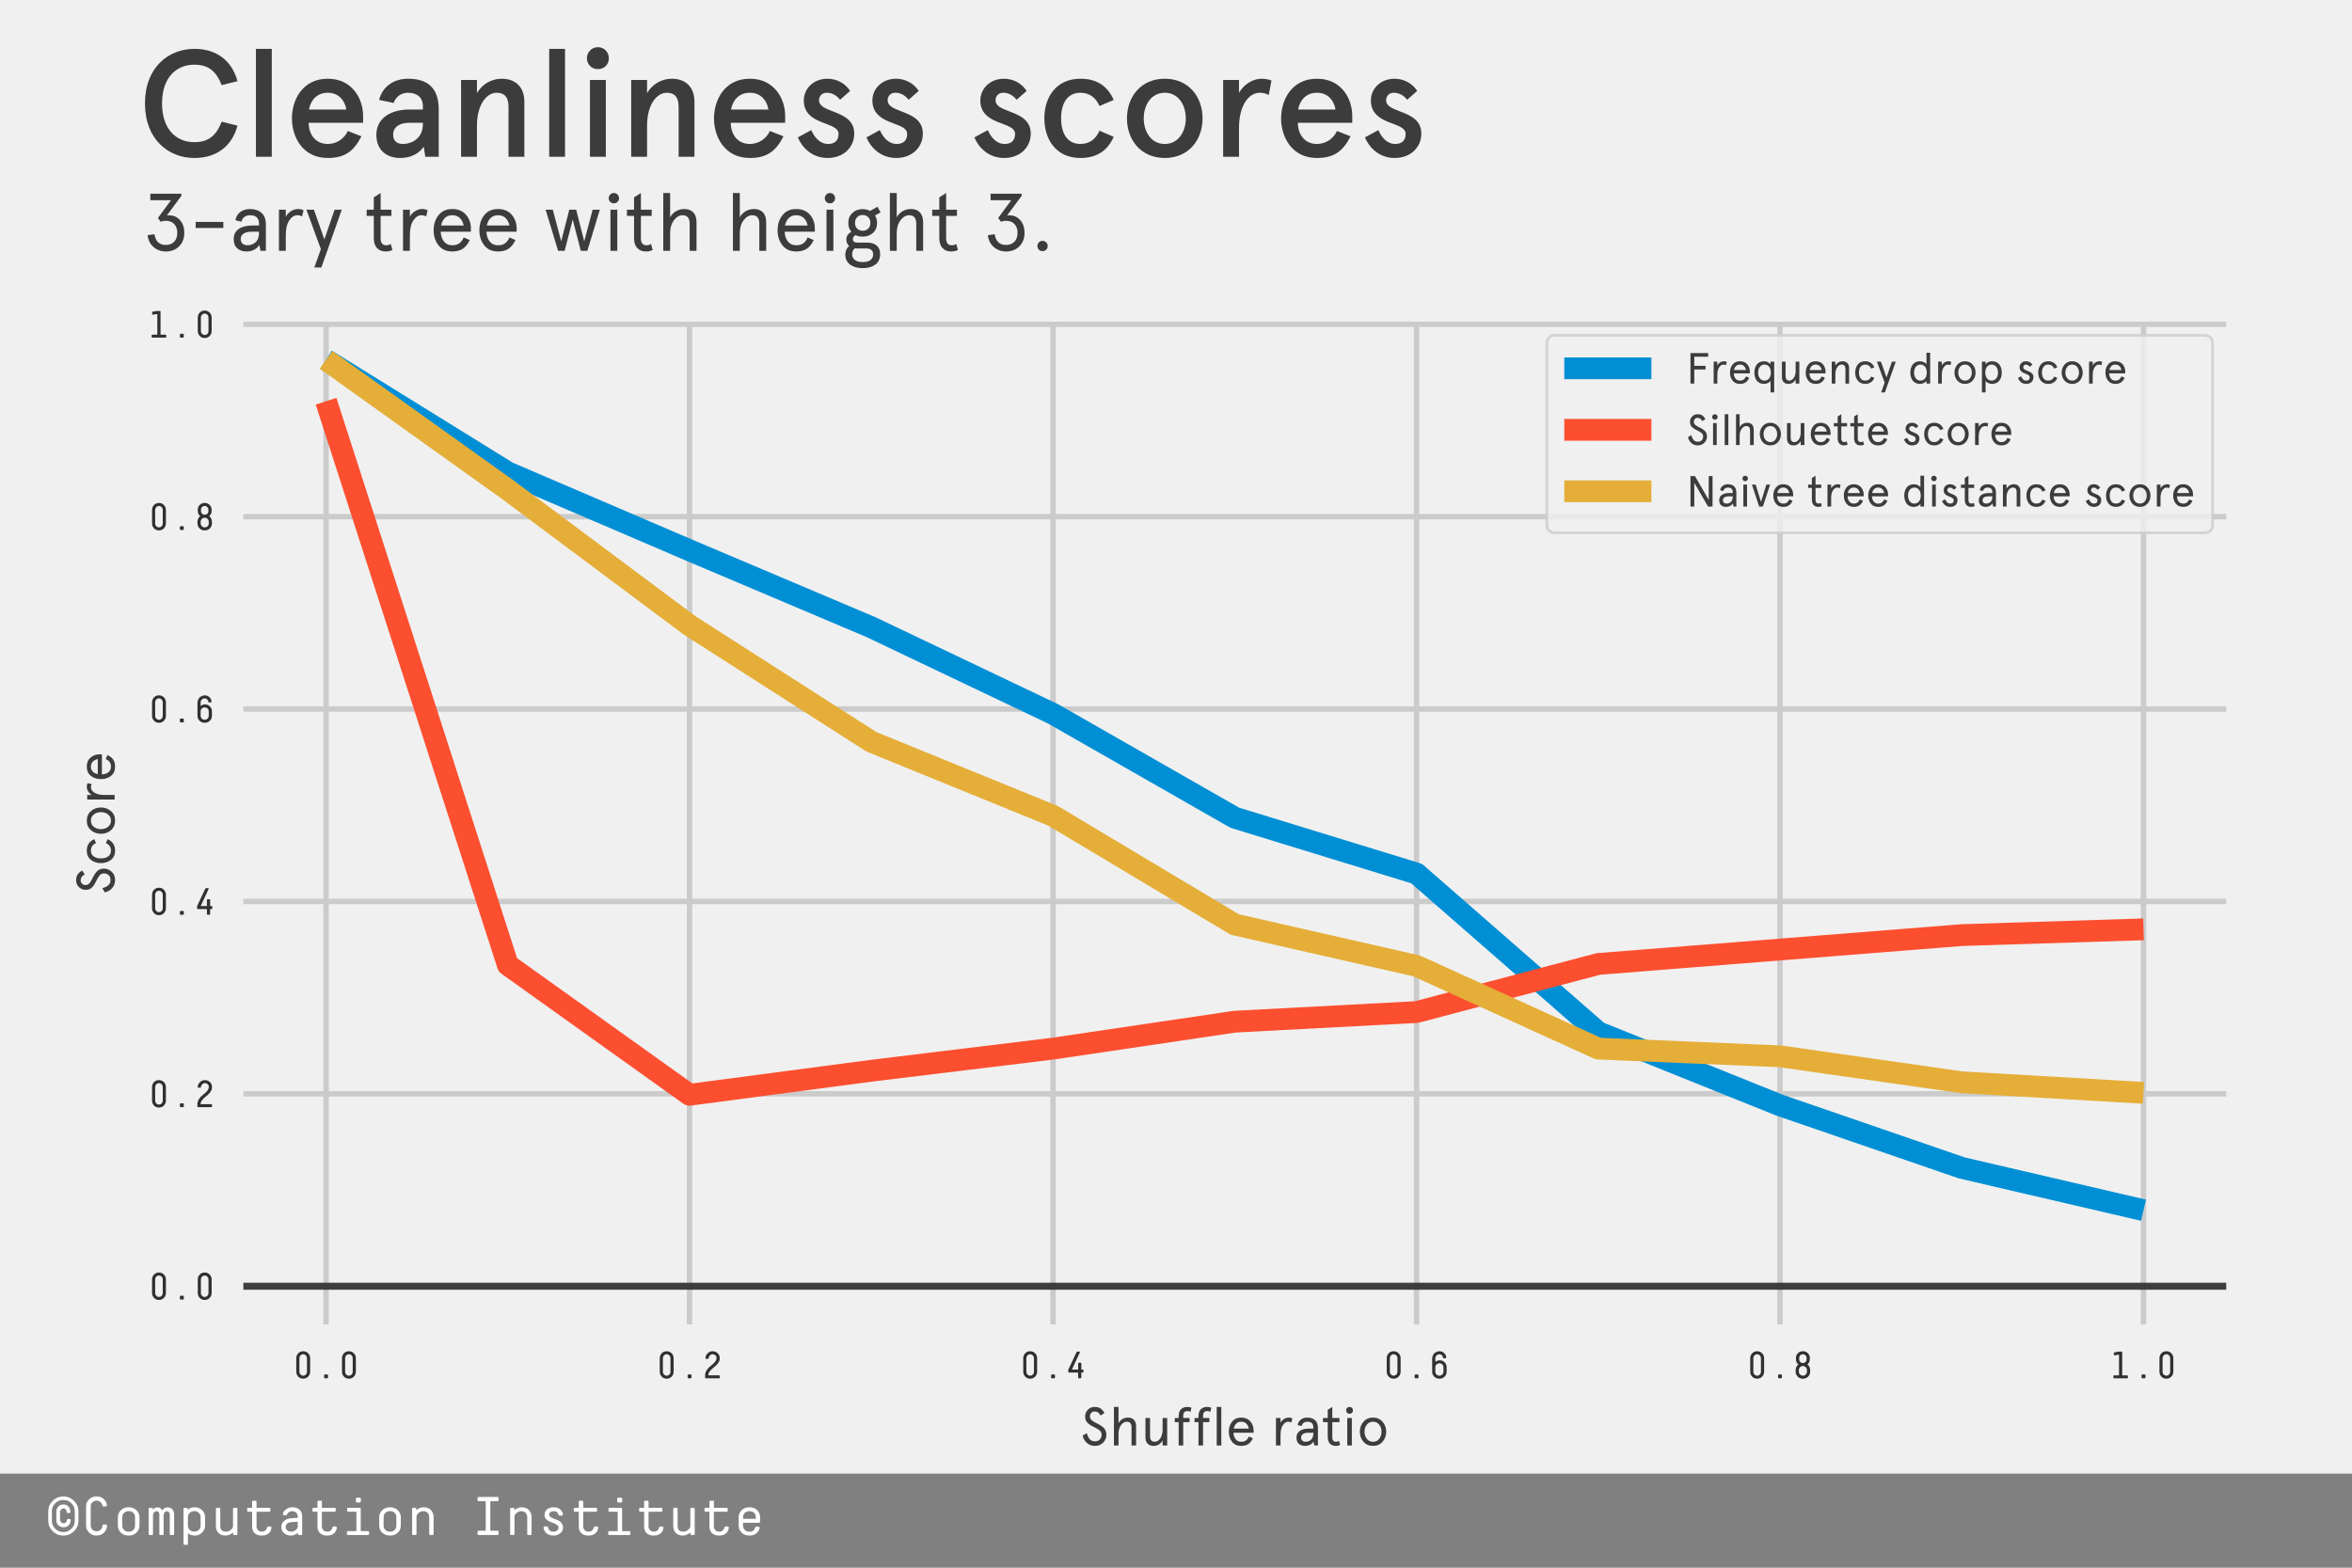 <?xml version="1.0" encoding="utf-8" standalone="no"?>
<!DOCTYPE svg PUBLIC "-//W3C//DTD SVG 1.1//EN"
  "http://www.w3.org/Graphics/SVG/1.1/DTD/svg11.dtd">
<!-- Created with matplotlib (http://matplotlib.org/) -->
<svg height="288pt" version="1.1" viewBox="0 0 432 288" width="432pt" xmlns="http://www.w3.org/2000/svg" xmlns:xlink="http://www.w3.org/1999/xlink">
 <defs>
  <style type="text/css">
*{stroke-linecap:butt;stroke-linejoin:round;}
  </style>
 </defs>
 <g id="figure_1">
  <g id="patch_1">
   <path d="M 0 288 
L 432 288 
L 432 0 
L 0 0 
z
" style="fill:#f0f0f0;"/>
  </g>
  <g id="axes_1">
   <g id="patch_2">
    <path d="M 43.2 244.8 
L 410.4 244.8 
L 410.4 57.6 
L 43.2 57.6 
z
" style="fill:#f0f0f0;"/>
   </g>
   <g id="matplotlib.axis_1">
    <g id="xtick_1">
     <g id="line2d_1">
      <path clip-path="url(#pd6b034e1df)" d="M 59.891 244.8 
L 59.891 57.6 
" style="fill:none;stroke:#cbcbcb;"/>
     </g>
     <g id="line2d_2"/>
     <g id="text_1">
      <!-- 0.0 -->
      <defs>
       <path d="M 48.203 52.594 
L 48.203 17.406 
Q 48.203 9.703 42.953 4.344 
Q 37.703 -1 29.891 -1 
Q 22.094 -1 16.938 4.391 
Q 11.797 9.797 11.797 17.5 
L 11.797 52.594 
Q 11.797 60.297 16.938 65.641 
Q 22.094 71 29.891 71 
Q 37.703 71 42.953 65.641 
Q 48.203 60.297 48.203 52.594 
z
M 39.906 17.297 
L 39.906 52.5 
Q 39.906 56.906 37 60 
Q 34.094 63.094 29.906 63.094 
Q 25.797 63.094 22.891 60 
Q 20 56.906 20 52.5 
L 20 17.406 
Q 20 13 22.891 9.953 
Q 25.797 6.906 30 6.906 
Q 34.094 6.906 37 9.906 
Q 39.906 12.906 39.906 17.297 
z
" id="DecimaMonoPro-30"/>
       <path d="M 35.094 7.5 
L 35.094 2.594 
Q 35.094 0 32.5 0 
L 27.5 0 
Q 24.906 0 24.906 2.594 
L 24.906 7.5 
Q 24.906 10.094 27.5 10.094 
L 32.5 10.094 
Q 35.094 10.094 35.094 7.5 
z
" id="DecimaMonoPro-2e"/>
      </defs>
      <g style="fill:#303030;" transform="translate(53.591 253.207)scale(0.07 -0.07)">
       <use xlink:href="#DecimaMonoPro-30"/>
       <use x="60" xlink:href="#DecimaMonoPro-2e"/>
       <use x="120" xlink:href="#DecimaMonoPro-30"/>
      </g>
     </g>
    </g>
    <g id="xtick_2">
     <g id="line2d_3">
      <path clip-path="url(#pd6b034e1df)" d="M 126.655 244.8 
L 126.655 57.6 
" style="fill:none;stroke:#cbcbcb;"/>
     </g>
     <g id="line2d_4"/>
     <g id="text_2">
      <!-- 0.2 -->
      <defs>
       <path d="M 11.703 53 
Q 11.703 59.703 17.203 65.344 
Q 22.703 71 30.594 71 
Q 38.406 71 43.797 65.75 
Q 49.203 60.5 49.203 52.703 
Q 49.203 46.906 46.094 41.75 
Q 43 36.594 38.594 32.844 
Q 34.203 29.094 29.797 25.438 
Q 25.406 21.797 22.297 17.297 
Q 19.203 12.797 19.203 7.797 
L 47.406 7.797 
Q 48.203 7.797 48.703 7.297 
Q 49.203 6.797 49.203 6 
L 49.203 1.797 
Q 49.203 1 48.703 0.5 
Q 48.203 0 47.406 0 
L 12.594 0 
Q 11.797 0 11.297 0.5 
Q 10.797 1 10.797 1.797 
L 10.797 7.297 
Q 10.797 13.906 13.891 19.453 
Q 17 25 21.391 28.891 
Q 25.797 32.797 30.188 36.391 
Q 34.594 40 37.688 44.297 
Q 40.797 48.594 40.797 53.297 
Q 40.797 57.406 37.75 60.25 
Q 34.703 63.094 30.5 63.094 
Q 26.094 63.094 23.188 59.688 
Q 20.297 56.297 20.094 53 
Q 19.906 51 17.797 51 
L 14 51 
Q 12.906 51 12.297 51.594 
Q 11.703 52.203 11.703 53 
z
" id="DecimaMonoPro-32"/>
      </defs>
      <g style="fill:#303030;" transform="translate(120.355 253.207)scale(0.07 -0.07)">
       <use xlink:href="#DecimaMonoPro-30"/>
       <use x="60" xlink:href="#DecimaMonoPro-2e"/>
       <use x="120" xlink:href="#DecimaMonoPro-32"/>
      </g>
     </g>
    </g>
    <g id="xtick_3">
     <g id="line2d_5">
      <path clip-path="url(#pd6b034e1df)" d="M 193.418 244.8 
L 193.418 57.6 
" style="fill:none;stroke:#cbcbcb;"/>
     </g>
     <g id="line2d_6"/>
     <g id="text_3">
      <!-- 0.4 -->
      <defs>
       <path d="M 40.094 67.5 
L 19.5 22.906 
L 35.797 22.906 
L 35.797 38.906 
Q 35.797 39.703 36.391 40.297 
Q 37 40.906 38.094 40.906 
L 42.203 40.906 
Q 43 40.906 43.594 40.25 
Q 44.203 39.594 44.203 38.906 
L 44.203 22.906 
L 48 22.906 
Q 48.797 22.906 49.391 22.297 
Q 50 21.703 50 20.594 
L 50 17.406 
Q 50 16.297 49.391 15.688 
Q 48.797 15.094 48 15.094 
L 44.203 15.094 
L 44.203 2 
Q 44.203 1.203 43.594 0.594 
Q 43 0 42.203 0 
L 38.094 0 
Q 37 0 36.391 0.594 
Q 35.797 1.203 35.797 2 
L 35.797 15.094 
L 12.094 15.094 
Q 9.906 15.094 9.906 17.406 
L 9.906 21.297 
Q 9.906 22.5 11 24.703 
L 31.297 68 
Q 32.297 70 34 70 
L 38.797 70 
Q 40.5 70 40.5 68.797 
Q 40.5 68.5 40.094 67.5 
z
" id="DecimaMonoPro-34"/>
      </defs>
      <g style="fill:#303030;" transform="translate(187.118 253.207)scale(0.07 -0.07)">
       <use xlink:href="#DecimaMonoPro-30"/>
       <use x="60" xlink:href="#DecimaMonoPro-2e"/>
       <use x="120" xlink:href="#DecimaMonoPro-34"/>
      </g>
     </g>
    </g>
    <g id="xtick_4">
     <g id="line2d_7">
      <path clip-path="url(#pd6b034e1df)" d="M 260.182 244.8 
L 260.182 57.6 
" style="fill:none;stroke:#cbcbcb;"/>
     </g>
     <g id="line2d_8"/>
     <g id="text_4">
      <!-- 0.6 -->
      <defs>
       <path d="M 11 60.203 
Q 21.594 71 29.5 71 
Q 37.406 71 42.656 65.953 
Q 47.906 60.906 47.906 54.406 
Q 47.906 53.594 47.297 53 
Q 46.703 52.406 45.594 52.406 
L 41.797 52.406 
Q 39.703 52.406 39.5 54.406 
Q 39.297 57.594 36.641 60.297 
Q 34 63 29.5 63 
Q 25.203 63 22.25 59.891 
Q 19.297 56.797 19.297 52.406 
L 19.297 42.797 
Q 19.703 43.297 20.594 44.047 
Q 21.5 44.797 24.547 46 
Q 27.594 47.203 31 47.203 
Q 38.406 47.203 43.703 42 
Q 49 36.797 49 28.906 
L 49 17.5 
Q 49 9.797 43.547 4.391 
Q 38.094 -1 30 -1 
Q 21.906 -1 16.453 4.344 
Q 11 9.703 11 17.406 
L 11 52.5 
Q 11 60.203 21.594 71 
z
M 30 39.297 
Q 25.406 39.297 22.344 36.391 
Q 19.297 33.5 19.297 28.797 
L 19.297 17.297 
Q 19.297 12.906 22.391 9.906 
Q 25.5 6.906 30 6.906 
Q 34.406 6.906 37.5 9.953 
Q 40.594 13 40.594 17.406 
L 40.594 28.797 
Q 40.594 33.406 37.547 36.344 
Q 34.5 39.297 30 39.297 
z
" id="DecimaMonoPro-36"/>
      </defs>
      <g style="fill:#303030;" transform="translate(253.882 253.207)scale(0.07 -0.07)">
       <use xlink:href="#DecimaMonoPro-30"/>
       <use x="60" xlink:href="#DecimaMonoPro-2e"/>
       <use x="120" xlink:href="#DecimaMonoPro-36"/>
      </g>
     </g>
    </g>
    <g id="xtick_5">
     <g id="line2d_9">
      <path clip-path="url(#pd6b034e1df)" d="M 326.945 244.8 
L 326.945 57.6 
" style="fill:none;stroke:#cbcbcb;"/>
     </g>
     <g id="line2d_10"/>
     <g id="text_5">
      <!-- 0.8 -->
      <defs>
       <path d="M 48.094 53.5 
L 48.094 49.797 
Q 48.094 41.5 41.797 36.406 
Q 49 30.797 49 21.703 
L 49 17.406 
Q 49 9.703 43.641 4.344 
Q 38.297 -1 30.5 -1 
L 29.594 -1 
Q 21.797 -1 16.391 4.391 
Q 11 9.797 11 17.5 
L 11 21.703 
Q 11 30.703 18.297 36.406 
Q 11.797 41.297 11.797 49.906 
L 11.797 53.5 
Q 11.797 60.797 16.938 65.891 
Q 22.094 71 29.5 71 
L 30.406 71 
Q 37.797 71 42.938 65.891 
Q 48.094 60.797 48.094 53.5 
z
M 40.594 17.297 
L 40.594 21.594 
Q 40.594 26 37.5 29.094 
Q 34.406 32.203 30 32.203 
Q 25.594 32.203 22.5 29.094 
Q 19.406 26 19.406 21.594 
L 19.406 17.406 
Q 19.406 13 22.547 9.953 
Q 25.703 6.906 30.203 6.906 
Q 34.5 6.906 37.547 9.906 
Q 40.594 12.906 40.594 17.297 
z
M 39.703 49.703 
L 39.703 53.094 
Q 39.703 57.297 36.844 60.188 
Q 34 63.094 29.797 63.094 
Q 25.797 63.094 23 60.188 
Q 20.203 57.297 20.203 53.094 
L 20.203 49.797 
Q 20.203 45.906 22.844 43 
Q 25.5 40.094 29.594 40.094 
L 30.5 40.094 
Q 34.297 40.094 37 42.844 
Q 39.703 45.594 39.703 49.703 
z
" id="DecimaMonoPro-38"/>
      </defs>
      <g style="fill:#303030;" transform="translate(320.645 253.207)scale(0.07 -0.07)">
       <use xlink:href="#DecimaMonoPro-30"/>
       <use x="60" xlink:href="#DecimaMonoPro-2e"/>
       <use x="120" xlink:href="#DecimaMonoPro-38"/>
      </g>
     </g>
    </g>
    <g id="xtick_6">
     <g id="line2d_11">
      <path clip-path="url(#pd6b034e1df)" d="M 393.709 244.8 
L 393.709 57.6 
" style="fill:none;stroke:#cbcbcb;"/>
     </g>
     <g id="line2d_12"/>
     <g id="text_6">
      <!-- 1.0 -->
      <defs>
       <path d="M 13.906 68.203 
L 25.203 70 
L 32.297 70 
Q 33 70 33.547 69.5 
Q 34.094 69 34.094 68.203 
L 34.094 7.703 
L 47.297 7.703 
Q 48 7.703 48.547 7.141 
Q 49.094 6.594 49.094 5.906 
L 49.094 1.797 
Q 49.094 1 48.547 0.5 
Q 48 0 47.297 0 
L 12.594 0 
Q 11.797 0 11.297 0.5 
Q 10.797 1 10.797 1.797 
L 10.797 5.906 
Q 10.797 6.594 11.297 7.141 
Q 11.797 7.703 12.594 7.703 
L 25.703 7.703 
L 25.703 62.094 
L 14.703 60.406 
L 14.406 60.406 
Q 14 60.297 13.5 60.297 
Q 12.094 60.297 12.094 62.094 
L 12.094 66.297 
Q 12.094 67.797 13.906 68.203 
z
" id="DecimaMonoPro-31"/>
      </defs>
      <g style="fill:#303030;" transform="translate(387.409 253.207)scale(0.07 -0.07)">
       <use xlink:href="#DecimaMonoPro-31"/>
       <use x="60" xlink:href="#DecimaMonoPro-2e"/>
       <use x="120" xlink:href="#DecimaMonoPro-30"/>
      </g>
     </g>
    </g>
    <g id="text_7">
     <!-- Shuffle ratio -->
     <defs>
      <path d="M 44 59.594 
L 36.906 55 
Q 34.5 59.297 31.891 60.844 
Q 29.297 62.406 25.797 62.406 
Q 22.203 62.406 19.797 59.797 
Q 17.406 57.203 17.406 53.703 
Q 17.406 51.203 18.297 49.297 
Q 19.203 47.406 21.547 45.656 
Q 23.906 43.906 25.5 43 
Q 27.094 42.094 30.906 40.203 
Q 33.906 38.703 35.75 37.641 
Q 37.594 36.594 40.094 34.688 
Q 42.594 32.797 44.047 30.891 
Q 45.5 29 46.547 26.203 
Q 47.594 23.406 47.594 20.094 
Q 47.594 11.703 42.203 5.797 
Q 36.203 -0.797 26.594 -0.797 
Q 18.094 -0.797 11.938 4.5 
Q 5.797 9.797 4 18.094 
L 11.594 22.703 
Q 13.594 15.594 17 11.594 
Q 20.406 7.594 26.594 7.594 
Q 32.703 7.594 36.094 11.594 
Q 38.797 14.906 38.797 19.906 
Q 38.797 24.5 35.344 27.5 
Q 31.906 30.5 25.594 33.5 
Q 21.5 35.406 19 36.906 
Q 16.5 38.406 13.797 40.75 
Q 11.094 43.094 9.844 46.094 
Q 8.594 49.094 8.594 53 
Q 8.594 60.594 13.688 65.688 
Q 18.797 70.797 25.797 70.797 
Q 32.797 70.797 37 67.891 
Q 41.203 65 44 59.594 
z
" id="Apercu-53"/>
      <path d="M 49.906 35 
L 49.906 0 
L 41.5 0 
L 41.5 33.297 
Q 41.5 43.594 32.797 43.594 
Q 26.906 43.594 22.25 37.438 
Q 17.594 31.297 17.594 21.406 
L 17.594 0 
L 9.203 0 
L 9.203 70.797 
L 17.594 70.797 
L 17.594 41 
Q 20 45.703 24.641 48.453 
Q 29.297 51.203 35.094 51.203 
Q 42.094 51.203 46 47.047 
Q 49.906 42.906 49.906 35 
z
" id="Apercu-68"/>
      <path d="M 8.594 14.906 
L 8.594 50.406 
L 17 50.406 
L 17 17.094 
Q 17 6.797 25.703 6.797 
Q 31.594 6.797 35.844 13 
Q 40.094 19.203 40.094 29.297 
L 40.094 50.406 
L 48.5 50.406 
L 48.5 0 
L 40.094 0 
L 40.094 9.297 
Q 34.406 -0.797 23.406 -0.797 
Q 16.5 -0.797 12.547 3.297 
Q 8.594 7.406 8.594 14.906 
z
" id="Apercu-75"/>
      <path d="M 4.703 42.797 
L 4.703 50.406 
L 11.906 50.406 
L 11.906 53.703 
Q 11.906 62.203 16.156 66.5 
Q 20.406 70.797 28.203 70.797 
Q 32.594 70.797 35.406 69.203 
L 33.703 61.797 
Q 30.906 63.203 28.094 63.203 
Q 24 63.203 22.141 60.891 
Q 20.297 58.594 20.297 53.703 
L 20.297 50.406 
L 31.906 50.406 
L 31.906 42.797 
L 20.297 42.797 
L 20.297 0 
L 11.906 0 
L 11.906 42.797 
z
" id="Apercu-66"/>
      <path d="M 9 70.797 
L 17.406 70.797 
L 17.406 0 
L 9 0 
z
" id="Apercu-6c"/>
      <path d="M 51 27.297 
L 51 23.406 
L 14 23.406 
Q 14.406 16 18.047 11.391 
Q 21.703 6.797 28.203 6.797 
Q 33.5 6.797 36.75 9.141 
Q 40 11.5 42.203 16.406 
L 49.594 13.203 
Q 46.094 5.797 41.047 2.5 
Q 36 -0.797 28.203 -0.797 
Q 17.297 -0.797 11.344 6.75 
Q 5.406 14.297 5.406 25.188 
Q 5.406 36.094 11.344 43.641 
Q 17.297 51.203 28.203 51.203 
Q 38.906 51.203 44.953 44.25 
Q 51 37.297 51 27.297 
z
M 28.203 43.594 
Q 22.594 43.594 19.141 40.188 
Q 15.703 36.797 14.5 31 
L 42.203 31 
Q 41 36.703 37.5 40.141 
Q 34 43.594 28.203 43.594 
z
" id="Apercu-65"/>
      <path id="Apercu-20"/>
      <path d="M 39.297 49.703 
L 37.594 42.203 
Q 34.797 43.594 31.703 43.594 
Q 26 43.594 21.797 37.141 
Q 17.594 30.703 17.594 19.094 
L 17.594 0 
L 9.203 0 
L 9.203 50.406 
L 17.594 50.406 
L 17.594 41.797 
Q 19.797 46 24 48.594 
Q 28.203 51.203 32.406 51.203 
Q 36.5 51.203 39.297 49.703 
z
" id="Apercu-72"/>
      <path d="M 14.203 14.5 
Q 14.203 10.906 16.344 8.844 
Q 18.5 6.797 22.5 6.797 
Q 28.203 6.797 32.391 10.547 
Q 36.594 14.297 36.594 22.203 
L 36.594 23.406 
L 27.594 23.406 
Q 21.203 23.406 17.703 21.094 
Q 14.203 18.797 14.203 14.5 
z
M 45 32.203 
L 45 0 
L 38.406 0 
L 37 7.094 
Q 31.5 -0.797 21.203 -0.797 
Q 14.406 -0.797 10 3 
Q 5.594 6.797 5.594 14.5 
Q 5.594 22.5 11.688 26.75 
Q 17.797 31 28.406 31 
L 36.594 31 
L 36.594 33.203 
Q 36.594 43.594 25.594 43.594 
Q 21.594 43.594 18.75 41.5 
Q 15.906 39.406 15.094 35.703 
L 7.703 37.406 
Q 8.703 43.797 13.594 47.5 
Q 18.5 51.203 25.594 51.203 
Q 34.406 51.203 39.703 46.5 
Q 45 41.797 45 32.203 
z
" id="Apercu-61"/>
      <path d="M 2.5 42.797 
L 2.5 50.406 
L 11.203 50.406 
L 11.203 65.5 
L 19.594 70.797 
L 19.594 50.406 
L 32.797 50.406 
L 32.797 42.797 
L 19.594 42.797 
L 19.594 15.094 
Q 19.594 11.094 21.344 8.938 
Q 23.094 6.797 26.297 6.797 
Q 29.594 6.797 32 8.406 
L 34 1.094 
Q 30.703 -0.797 25.797 -0.797 
Q 19.094 -0.797 15.141 3.391 
Q 11.203 7.594 11.203 15.797 
L 11.203 42.797 
z
" id="Apercu-74"/>
      <path d="M 9.297 50.406 
L 17.703 50.406 
L 17.703 0 
L 9.297 0 
z
M 7.203 64.406 
Q 7.203 67.094 9 68.938 
Q 10.797 70.797 13.5 70.797 
Q 16.203 70.797 18 68.938 
Q 19.797 67.094 19.797 64.406 
Q 19.797 61.797 18 60 
Q 16.203 58.203 13.5 58.203 
Q 10.797 58.203 9 60 
Q 7.203 61.797 7.203 64.406 
z
" id="Apercu-69"/>
      <path d="M 12 6.797 
Q 5.406 14.5 5.406 25.203 
Q 5.406 35.906 12.047 43.547 
Q 18.703 51.203 29.594 51.203 
Q 40.5 51.203 47.141 43.547 
Q 53.797 35.906 53.797 25.203 
Q 53.797 14.5 47.141 6.844 
Q 40.5 -0.797 29.594 -0.797 
Q 18.703 -0.797 12 6.797 
z
M 18.094 38.094 
Q 14 32.703 14 25.203 
Q 14 17.703 18.141 12.25 
Q 22.297 6.797 29.594 6.797 
Q 36.906 6.797 41.047 12.25 
Q 45.203 17.703 45.203 25.203 
Q 45.203 32.703 41.047 38.141 
Q 36.906 43.594 29.594 43.594 
Q 22.297 43.594 18.094 38.094 
z
" id="Apercu-6f"/>
     </defs>
     <g style="opacity:0.75;" transform="translate(198.452 265.546)scale(0.1 -0.1)">
      <use xlink:href="#Apercu-53"/>
      <use x="52.3" xlink:href="#Apercu-68"/>
      <use x="110.784" xlink:href="#Apercu-75"/>
      <use x="168.469" xlink:href="#Apercu-66"/>
      <use x="204.869" xlink:href="#Apercu-66"/>
      <use x="241.269" xlink:href="#Apercu-6c"/>
      <use x="267.069" xlink:href="#Apercu-65"/>
      <use x="323.069" xlink:href="#Apercu-20"/>
      <use x="349.869" xlink:href="#Apercu-72"/>
      <use x="391.153" xlink:href="#Apercu-61"/>
      <use x="442.953" xlink:href="#Apercu-74"/>
      <use x="480.753" xlink:href="#Apercu-69"/>
      <use x="507.753" xlink:href="#Apercu-6f"/>
     </g>
    </g>
   </g>
   <g id="matplotlib.axis_2">
    <g id="ytick_1">
     <g id="line2d_13">
      <path clip-path="url(#pd6b034e1df)" d="M 43.2 236.291 
L 410.4 236.291 
" style="fill:none;stroke:#cbcbcb;"/>
     </g>
     <g id="line2d_14"/>
     <g id="text_8">
      <!-- 0.0 -->
      <g style="fill:#303030;" transform="translate(27.1 238.744)scale(0.07 -0.07)">
       <use xlink:href="#DecimaMonoPro-30"/>
       <use x="60" xlink:href="#DecimaMonoPro-2e"/>
       <use x="120" xlink:href="#DecimaMonoPro-30"/>
      </g>
     </g>
    </g>
    <g id="ytick_2">
     <g id="line2d_15">
      <path clip-path="url(#pd6b034e1df)" d="M 43.2 200.947 
L 410.4 200.947 
" style="fill:none;stroke:#cbcbcb;"/>
     </g>
     <g id="line2d_16"/>
     <g id="text_9">
      <!-- 0.2 -->
      <g style="fill:#303030;" transform="translate(27.1 203.4)scale(0.07 -0.07)">
       <use xlink:href="#DecimaMonoPro-30"/>
       <use x="60" xlink:href="#DecimaMonoPro-2e"/>
       <use x="120" xlink:href="#DecimaMonoPro-32"/>
      </g>
     </g>
    </g>
    <g id="ytick_3">
     <g id="line2d_17">
      <path clip-path="url(#pd6b034e1df)" d="M 43.2 165.603 
L 410.4 165.603 
" style="fill:none;stroke:#cbcbcb;"/>
     </g>
     <g id="line2d_18"/>
     <g id="text_10">
      <!-- 0.4 -->
      <g style="fill:#303030;" transform="translate(27.1 168.056)scale(0.07 -0.07)">
       <use xlink:href="#DecimaMonoPro-30"/>
       <use x="60" xlink:href="#DecimaMonoPro-2e"/>
       <use x="120" xlink:href="#DecimaMonoPro-34"/>
      </g>
     </g>
    </g>
    <g id="ytick_4">
     <g id="line2d_19">
      <path clip-path="url(#pd6b034e1df)" d="M 43.2 130.259 
L 410.4 130.259 
" style="fill:none;stroke:#cbcbcb;"/>
     </g>
     <g id="line2d_20"/>
     <g id="text_11">
      <!-- 0.6 -->
      <g style="fill:#303030;" transform="translate(27.1 132.712)scale(0.07 -0.07)">
       <use xlink:href="#DecimaMonoPro-30"/>
       <use x="60" xlink:href="#DecimaMonoPro-2e"/>
       <use x="120" xlink:href="#DecimaMonoPro-36"/>
      </g>
     </g>
    </g>
    <g id="ytick_5">
     <g id="line2d_21">
      <path clip-path="url(#pd6b034e1df)" d="M 43.2 94.915 
L 410.4 94.915 
" style="fill:none;stroke:#cbcbcb;"/>
     </g>
     <g id="line2d_22"/>
     <g id="text_12">
      <!-- 0.8 -->
      <g style="fill:#303030;" transform="translate(27.1 97.368)scale(0.07 -0.07)">
       <use xlink:href="#DecimaMonoPro-30"/>
       <use x="60" xlink:href="#DecimaMonoPro-2e"/>
       <use x="120" xlink:href="#DecimaMonoPro-38"/>
      </g>
     </g>
    </g>
    <g id="ytick_6">
     <g id="line2d_23">
      <path clip-path="url(#pd6b034e1df)" d="M 43.2 59.57 
L 410.4 59.57 
" style="fill:none;stroke:#cbcbcb;"/>
     </g>
     <g id="line2d_24"/>
     <g id="text_13">
      <!-- 1.0 -->
      <g style="fill:#303030;" transform="translate(27.1 62.024)scale(0.07 -0.07)">
       <use xlink:href="#DecimaMonoPro-31"/>
       <use x="60" xlink:href="#DecimaMonoPro-2e"/>
       <use x="120" xlink:href="#DecimaMonoPro-30"/>
      </g>
     </g>
    </g>
    <g id="text_14">
     <!-- Score -->
     <defs>
      <path d="M 42.094 16.094 
L 49.406 13.094 
Q 43.297 -0.797 28.297 -0.797 
Q 17.297 -0.797 11.344 6.75 
Q 5.406 14.297 5.406 25.188 
Q 5.406 36.094 11.344 43.641 
Q 17.297 51.203 28.297 51.203 
Q 43.297 51.203 49.406 37.297 
L 42.094 34.297 
Q 38.094 43.594 28.297 43.594 
Q 21.297 43.594 17.641 38.438 
Q 14 33.297 14 25.188 
Q 14 17.094 17.641 11.938 
Q 21.297 6.797 28.297 6.797 
Q 38.094 6.797 42.094 16.094 
z
" id="Apercu-63"/>
     </defs>
     <g style="opacity:0.75;" transform="translate(21.059 164.33)rotate(-90)scale(0.1 -0.1)">
      <use xlink:href="#Apercu-53"/>
      <use x="52.3" xlink:href="#Apercu-63"/>
      <use x="106.1" xlink:href="#Apercu-6f"/>
      <use x="165.3" xlink:href="#Apercu-72"/>
      <use x="206.6" xlink:href="#Apercu-65"/>
     </g>
    </g>
   </g>
   <g id="line2d_25">
    <path clip-path="url(#pd6b034e1df)" d="M 59.891 66.109 
L 93.273 86.785 
L 126.655 101.1 
L 160.036 115.237 
L 193.418 131.142 
L 226.8 150.228 
L 260.182 160.478 
L 293.564 189.637 
L 326.945 203.067 
L 360.327 214.554 
L 393.709 222.33 
" style="fill:none;stroke:#008fd5;stroke-width:4;"/>
   </g>
   <g id="line2d_26">
    <path clip-path="url(#pd6b034e1df)" d="M 59.891 73.708 
L 93.273 177.266 
L 126.655 201.124 
L 160.036 196.706 
L 193.418 192.641 
L 226.8 187.693 
L 260.182 185.926 
L 293.564 177.09 
L 326.945 174.439 
L 360.327 171.788 
L 393.709 170.728 
" style="fill:none;stroke:#fc4f30;stroke-width:4;"/>
   </g>
   <g id="line2d_27">
    <path clip-path="url(#pd6b034e1df)" d="M 59.891 66.109 
L 93.273 89.966 
L 126.655 114.884 
L 160.036 136.267 
L 193.418 149.875 
L 226.8 169.844 
L 260.182 177.443 
L 293.564 192.641 
L 326.945 194.055 
L 360.327 198.826 
L 393.709 200.77 
" style="fill:none;stroke:#e5ae38;stroke-width:4;"/>
   </g>
   <g id="line2d_28">
    <path clip-path="url(#pd6b034e1df)" d="M 43.2 236.291 
L 410.4 236.291 
" style="fill:none;opacity:0.7;stroke:#000000;stroke-width:1.3;"/>
   </g>
   <g id="patch_3">
    <path d="M 43.2 244.8 
L 43.2 57.6 
" style="fill:none;stroke:#f0f0f0;stroke-linecap:square;stroke-linejoin:miter;stroke-width:3;"/>
   </g>
   <g id="patch_4">
    <path d="M 410.4 244.8 
L 410.4 57.6 
" style="fill:none;stroke:#f0f0f0;stroke-linecap:square;stroke-linejoin:miter;stroke-width:3;"/>
   </g>
   <g id="patch_5">
    <path d="M 43.2 244.8 
L 410.4 244.8 
" style="fill:none;stroke:#f0f0f0;stroke-linecap:square;stroke-linejoin:miter;stroke-width:3;"/>
   </g>
   <g id="patch_6">
    <path d="M 43.2 57.6 
L 410.4 57.6 
" style="fill:none;stroke:#f0f0f0;stroke-linecap:square;stroke-linejoin:miter;stroke-width:3;"/>
   </g>
   <g id="patch_7">
    <path d="M 0 288 
L 432 288 
L 432 270.716 
L 0 270.716 
z
" style="fill:#808080;"/>
   </g>
   <g id="text_15">
    <!-- ©Computation Institute -->
    <defs>
     <path d="M 50.906 25.906 
L 50.906 44 
Q 50.906 52.406 44.75 58.406 
Q 38.594 64.406 30 64.406 
Q 21.297 64.406 15.094 58.406 
Q 8.906 52.406 8.906 44 
L 8.906 25.906 
Q 8.906 17.5 15.094 11.453 
Q 21.297 5.406 30 5.406 
Q 38.594 5.406 44.75 11.453 
Q 50.906 17.5 50.906 25.906 
z
M 57.703 43.203 
L 57.703 26.594 
Q 57.703 15.203 49.594 7.094 
Q 41.5 -1 30 -1 
Q 18.406 -1 10.297 7.094 
Q 2.203 15.203 2.203 26.594 
L 2.203 43.203 
Q 2.203 54.594 10.297 62.688 
Q 18.406 70.797 30 70.797 
Q 41.5 70.797 49.594 62.688 
Q 57.703 54.594 57.703 43.203 
z
M 38.594 29.406 
L 41.406 29.406 
Q 42.406 29.406 42.906 28.844 
Q 43.406 28.297 43.406 27.594 
Q 43.406 21.594 39.797 17.938 
Q 36.203 14.297 30.406 14.297 
Q 24.406 14.297 20.75 17.938 
Q 17.094 21.594 17.094 27.094 
L 17.094 43.406 
Q 17.094 48.703 20.75 52.391 
Q 24.406 56.094 30.406 56.094 
Q 35.906 56.094 39.406 52.25 
Q 42.906 48.406 42.906 42.297 
Q 42.906 41.594 42.406 41.047 
Q 41.906 40.5 40.906 40.5 
L 38.094 40.5 
Q 37.094 40.5 36.547 41.047 
Q 36 41.594 36 42.297 
Q 36 45.203 34.391 47.047 
Q 32.797 48.906 30.406 48.906 
Q 27.703 48.906 25.797 46.906 
Q 23.906 44.906 23.906 42.203 
L 23.906 28.203 
Q 23.906 25.594 25.797 23.594 
Q 27.703 21.594 30.406 21.594 
Q 32.906 21.594 34.703 23.188 
Q 36.5 24.797 36.5 27.594 
Q 36.5 28.297 37.047 28.844 
Q 37.594 29.406 38.594 29.406 
z
" id="DecimaMonoPro-a9"/>
     <path d="M 50.094 17.406 
Q 50.094 9.703 44.594 4.344 
Q 39.094 -1 31 -1 
Q 22.797 -1 17.25 4.391 
Q 11.703 9.797 11.703 17.5 
L 11.703 52.594 
Q 11.703 60.297 17.25 65.641 
Q 22.797 71 31 71 
Q 39.5 71 44.703 65.547 
Q 49.906 60.094 49.906 54.5 
Q 49.906 53.703 49.297 53.094 
Q 48.703 52.5 47.594 52.5 
L 43.797 52.5 
Q 41.703 52.5 41.5 54.5 
Q 41.203 57.5 38.203 60.297 
Q 35.203 63.094 31 63.094 
Q 26.406 63.094 23.297 60.094 
Q 20.203 57.094 20.203 52.703 
L 20.203 17.406 
Q 20.203 13 23.297 9.953 
Q 26.406 6.906 31 6.906 
Q 35.406 6.906 38.547 9.953 
Q 41.703 13 41.703 17.406 
Q 41.703 18.203 42.297 18.797 
Q 42.906 19.406 44 19.406 
L 47.797 19.406 
Q 48.906 19.406 49.5 18.797 
Q 50.094 18.203 50.094 17.406 
z
" id="DecimaMonoPro-43"/>
     <path d="M 49.797 32.594 
L 49.797 17.406 
Q 49.797 9.703 44.25 4.344 
Q 38.703 -1 30 -1 
Q 21.094 -1 15.594 4.344 
Q 10.094 9.703 10.094 17.5 
L 10.094 32.594 
Q 10.094 40.297 15.641 45.641 
Q 21.203 51 30 51 
Q 38.703 51 44.25 45.594 
Q 49.797 40.203 49.797 32.594 
z
M 41.594 16.906 
L 41.594 33.094 
Q 41.594 37.594 38.438 40.75 
Q 35.297 43.906 30 43.906 
Q 24.703 43.906 21.453 40.75 
Q 18.203 37.594 18.203 33.094 
L 18.203 17 
Q 18.203 12.5 21.453 9.297 
Q 24.703 6.094 30 6.094 
Q 35.297 6.094 38.438 9.25 
Q 41.594 12.406 41.594 16.906 
z
" id="DecimaMonoPro-6f"/>
     <path d="M 45.406 1.797 
L 45.406 38.406 
Q 45.406 40.5 43.844 42.141 
Q 42.297 43.797 40.5 43.797 
Q 37.406 43.797 35.75 41.438 
Q 34.094 39.094 34.094 35.5 
L 34.094 1.797 
Q 34.094 0 31.797 0 
L 28.594 0 
Q 26.297 0 26.297 1.797 
L 26.297 38.406 
Q 26.297 40.594 24.844 42.188 
Q 23.406 43.797 21.094 43.797 
Q 18.094 43.797 16.344 41.391 
Q 14.594 39 14.594 35.5 
L 14.594 1.797 
Q 14.594 0 12.297 0 
L 8.906 0 
Q 6.594 0 6.594 1.797 
L 6.594 48.203 
Q 6.594 50 8.906 50 
L 12.203 50 
Q 14.406 50 14.406 48.203 
L 14.406 46.297 
Q 17.5 50.797 22.797 50.797 
Q 25.406 50.797 27.25 49.844 
Q 29.094 48.906 29.797 47.953 
Q 30.5 47 31.406 45.203 
Q 35.406 50.797 41.594 50.797 
Q 47.203 50.797 50.297 47.047 
Q 53.406 43.297 53.406 37.5 
L 53.406 1.797 
Q 53.406 0 51.094 0 
L 47.703 0 
Q 45.406 0 45.406 1.797 
z
" id="DecimaMonoPro-6d"/>
     <path d="M 42.094 17.094 
L 42.094 33.094 
Q 42.094 37.703 38.844 40.797 
Q 35.594 43.906 30.5 43.906 
Q 25.406 43.906 22.047 40.75 
Q 18.703 37.594 18.703 33 
L 18.703 17.094 
Q 18.703 12.5 22.047 9.391 
Q 25.406 6.297 30.5 6.297 
Q 35.594 6.297 38.844 9.391 
Q 42.094 12.5 42.094 17.094 
z
M 18.703 3.703 
L 18.797 -16.203 
Q 18.797 -18 16.5 -18 
L 13 -18 
Q 10.703 -18 10.703 -16.203 
L 10.703 48.203 
Q 10.703 50 13 50 
L 15.906 50 
Q 18.203 50 18.203 48.203 
L 18.203 45.906 
Q 18.594 46.5 19.5 47.344 
Q 20.406 48.203 23.75 49.594 
Q 27.094 51 31.297 51 
Q 39.297 51 44.797 45.641 
Q 50.297 40.297 50.297 32.594 
L 50.297 17.406 
Q 50.297 9.797 44.75 4.391 
Q 39.203 -1 31.297 -1 
Q 27.406 -1 24.25 0.203 
Q 21.094 1.406 19.906 2.594 
z
" id="DecimaMonoPro-70"/>
     <path d="M 10.203 16.297 
L 10.203 48.203 
Q 10.203 50 12.5 50 
L 15.906 50 
Q 18.203 50 18.203 48.203 
L 18.203 16.5 
Q 18.203 6.203 28.797 6.203 
Q 33.594 6.203 37.594 9.5 
Q 41.594 12.797 41.594 16.5 
L 41.594 48.203 
Q 41.594 50 43.906 50 
L 47.297 50 
Q 49.594 50 49.594 48.203 
L 49.594 1.797 
Q 49.594 0 47.297 0 
L 44.094 0 
Q 41.797 0 41.797 1.797 
L 41.797 4.906 
Q 41.094 4.203 39.938 3.25 
Q 38.797 2.297 35.094 0.641 
Q 31.406 -1 27.703 -1 
Q 20 -1 15.094 3.641 
Q 10.203 8.297 10.203 16.297 
z
" id="DecimaMonoPro-75"/>
     <path d="M 24.797 61.297 
L 24.797 50 
L 48.406 50 
Q 49.203 50 49.703 49.5 
Q 50.203 49 50.203 48.203 
L 50.203 44.594 
Q 50.203 43.797 49.703 43.297 
Q 49.203 42.797 48.406 42.797 
L 24.797 42.797 
L 24.797 15.906 
Q 24.797 11.797 27.391 9 
Q 30 6.203 34.797 6.203 
Q 39 6.203 41.391 8.641 
Q 43.797 11.094 44.203 14 
Q 44.406 15.703 45.906 15.703 
L 50.406 15.703 
Q 51.203 15.703 51.703 15.141 
Q 52.203 14.594 52.203 13.906 
Q 52.203 11.594 51.297 9.25 
Q 50.406 6.906 48.547 4.5 
Q 46.703 2.094 43.047 0.547 
Q 39.406 -1 34.594 -1 
Q 25.703 -1 21.203 3.594 
Q 16.703 8.203 16.703 15.094 
L 16.703 42.797 
L 9.297 42.797 
Q 8.594 42.797 8.047 43.297 
Q 7.5 43.797 7.5 44.594 
L 7.5 48.203 
Q 7.5 49 8.047 49.5 
Q 8.594 50 9.297 50 
L 16.703 50 
L 16.703 61.297 
Q 16.703 63.094 19 63.094 
L 22.594 63.094 
Q 24.797 63.094 24.797 61.297 
z
" id="DecimaMonoPro-74"/>
     <path d="M 40.5 24.406 
L 27.406 23.5 
Q 23.5 23.203 20.891 20.75 
Q 18.297 18.297 18.297 14.703 
Q 18.297 11.203 21.141 8.703 
Q 24 6.203 28.094 6.203 
Q 33.406 6.203 36.953 9.25 
Q 40.5 12.297 40.5 15.703 
z
M 48.594 34.797 
L 48.594 1.797 
Q 48.594 0 46.297 0 
L 43.094 0 
Q 40.797 0 40.797 1.797 
L 40.797 4.406 
Q 40.297 3.797 39.344 2.891 
Q 38.406 2 35.047 0.5 
Q 31.703 -1 27.703 -1 
Q 20.5 -1 15.391 3.453 
Q 10.297 7.906 10.297 14.594 
Q 10.297 21.094 15.094 25.641 
Q 19.906 30.203 26.797 30.703 
L 40.5 31.594 
L 40.5 34.203 
Q 40.5 38.094 37.797 40.891 
Q 35.094 43.703 30.703 43.703 
Q 26.906 43.703 24.406 42.094 
Q 21.906 40.5 21 38.094 
Q 20.203 36.406 19.203 36.406 
L 15 36.406 
Q 14.203 36.406 13.703 36.906 
Q 13.203 37.406 13.203 38.203 
Q 13.203 42.094 18.203 46.547 
Q 23.203 51 30.703 51 
Q 39.297 51 43.938 46.391 
Q 48.594 41.797 48.594 34.797 
z
" id="DecimaMonoPro-61"/>
     <path d="M 13 50 
L 34.406 50 
Q 35.203 50 35.703 49.5 
Q 36.203 49 36.203 48.203 
L 36.203 7.203 
L 49.703 7.203 
Q 50.406 7.203 50.953 6.703 
Q 51.5 6.203 51.5 5.406 
L 51.5 1.797 
Q 51.5 1 50.953 0.5 
Q 50.406 0 49.703 0 
L 12.5 0 
Q 11.797 0 11.25 0.5 
Q 10.703 1 10.703 1.797 
L 10.703 5.406 
Q 10.703 6.203 11.25 6.703 
Q 11.797 7.203 12.5 7.203 
L 28.203 7.203 
L 28.203 42.797 
L 13 42.797 
Q 12.203 42.797 11.703 43.297 
Q 11.203 43.797 11.203 44.594 
L 11.203 48.203 
Q 11.203 49 11.703 49.5 
Q 12.203 50 13 50 
z
M 36.406 66.297 
L 36.406 62 
Q 36.406 61 35.75 60.344 
Q 35.094 59.703 34.094 59.703 
L 29.5 59.703 
Q 28.5 59.703 27.844 60.344 
Q 27.203 61 27.203 62 
L 27.203 66.297 
Q 27.203 67.297 27.844 67.938 
Q 28.5 68.594 29.5 68.594 
L 34.094 68.594 
Q 35.094 68.594 35.75 67.938 
Q 36.406 67.297 36.406 66.297 
z
" id="DecimaMonoPro-69"/>
     <path d="M 50 32.406 
L 50 1.797 
Q 50 0 47.703 0 
L 44.297 0 
Q 42 0 42 1.797 
L 42 32.703 
Q 42 37.5 39.094 40.641 
Q 36.203 43.797 30.906 43.797 
Q 26.094 43.797 22.344 40.547 
Q 18.594 37.297 18.594 33.5 
L 18.594 1.797 
Q 18.594 0 16.297 0 
L 12.906 0 
Q 10.594 0 10.594 1.797 
L 10.594 48.203 
Q 10.594 50 12.906 50 
L 16.094 50 
Q 18.406 50 18.406 48.203 
L 18.406 45.5 
Q 24.094 51 31.797 51 
Q 40.297 51 45.141 45.75 
Q 50 40.5 50 32.406 
z
" id="DecimaMonoPro-6e"/>
     <path id="DecimaMonoPro-20"/>
     <path d="M 47.297 0 
L 12.703 0 
Q 11.906 0 11.297 0.594 
Q 10.703 1.203 10.703 2.297 
L 10.703 5.594 
Q 10.703 6.703 11.297 7.297 
Q 11.906 7.906 12.703 7.906 
L 25.797 7.906 
L 25.797 62.094 
L 12.703 62.094 
Q 11.906 62.094 11.297 62.688 
Q 10.703 63.297 10.703 64.406 
L 10.703 67.703 
Q 10.703 68.797 11.297 69.391 
Q 11.906 70 12.703 70 
L 47.297 70 
Q 48.094 70 48.688 69.391 
Q 49.297 68.797 49.297 67.703 
L 49.297 64.406 
Q 49.297 63.297 48.688 62.688 
Q 48.094 62.094 47.297 62.094 
L 34.203 62.094 
L 34.203 7.906 
L 47.297 7.906 
Q 48.094 7.906 48.688 7.297 
Q 49.297 6.703 49.297 5.594 
L 49.297 2.297 
Q 49.297 1.203 48.688 0.594 
Q 48.094 0 47.297 0 
z
" id="DecimaMonoPro-49"/>
     <path d="M 30.094 -1 
Q 25.297 -1 21.547 0.594 
Q 17.797 2.203 15.844 4.594 
Q 13.906 7 12.953 9.391 
Q 12 11.797 12 14 
Q 12 14.797 12.5 15.297 
Q 13 15.797 13.797 15.797 
L 18.297 15.797 
Q 19.906 15.797 20.094 14.094 
Q 20.406 11.203 22.797 8.703 
Q 25.203 6.203 30.094 6.203 
Q 34.297 6.203 36.891 8.297 
Q 39.5 10.406 39.5 13.594 
Q 39.5 16.5 36.844 18.5 
Q 34.203 20.5 30.391 21.844 
Q 26.594 23.203 22.844 24.797 
Q 19.094 26.406 16.438 29.5 
Q 13.797 32.594 13.797 37.094 
Q 13.797 43.297 18.438 47.141 
Q 23.094 51 30.703 51 
Q 38.906 51 43.25 46.5 
Q 47.594 42 47.594 37.5 
Q 47.594 36.797 47.094 36.25 
Q 46.594 35.703 45.797 35.703 
L 41.203 35.703 
Q 39.703 35.703 39.406 37.406 
Q 38.906 40 36.75 41.891 
Q 34.594 43.797 30.703 43.797 
Q 26.906 43.797 24.547 42.094 
Q 22.203 40.406 22.203 37.703 
Q 22.203 35 24.844 33.094 
Q 27.5 31.203 31.25 29.891 
Q 35 28.594 38.703 26.938 
Q 42.406 25.297 45.047 21.844 
Q 47.703 18.406 47.703 13.406 
Q 47.703 7.406 42.594 3.203 
Q 37.5 -1 30.094 -1 
z
" id="DecimaMonoPro-73"/>
     <path d="M 48.797 13.5 
Q 48.797 9.094 43.75 4.047 
Q 38.703 -1 30.203 -1 
Q 21.203 -1 15.75 4.453 
Q 10.297 9.906 10.297 17.5 
L 10.297 32.703 
Q 10.297 40.203 15.75 45.594 
Q 21.203 51 30.203 51 
Q 39.203 51 44.453 45.594 
Q 49.703 40.203 49.703 32.703 
L 49.703 24.797 
Q 49.703 23.797 49.047 23.141 
Q 48.406 22.5 47.406 22.5 
L 18.406 22.5 
L 18.406 17 
Q 18.406 12.5 21.656 9.297 
Q 24.906 6.094 30.203 6.094 
Q 38.5 6.094 40.594 13.594 
Q 41.094 15.297 42.406 15.297 
L 47 15.297 
Q 47.797 15.297 48.297 14.75 
Q 48.797 14.203 48.797 13.5 
z
M 18.406 33 
L 18.406 29.703 
L 41.797 29.703 
L 41.797 33 
Q 41.797 37.5 38.641 40.641 
Q 35.5 43.797 30.203 43.797 
Q 24.906 43.797 21.656 40.641 
Q 18.406 37.5 18.406 33 
z
" id="DecimaMonoPro-65"/>
    </defs>
    <g style="fill:#ffffff;" transform="translate(8.64 282)scale(0.1 -0.1)">
     <use xlink:href="#DecimaMonoPro-a9"/>
     <use x="60" xlink:href="#DecimaMonoPro-43"/>
     <use x="120" xlink:href="#DecimaMonoPro-6f"/>
     <use x="180" xlink:href="#DecimaMonoPro-6d"/>
     <use x="240" xlink:href="#DecimaMonoPro-70"/>
     <use x="300" xlink:href="#DecimaMonoPro-75"/>
     <use x="360" xlink:href="#DecimaMonoPro-74"/>
     <use x="420" xlink:href="#DecimaMonoPro-61"/>
     <use x="480" xlink:href="#DecimaMonoPro-74"/>
     <use x="540" xlink:href="#DecimaMonoPro-69"/>
     <use x="600" xlink:href="#DecimaMonoPro-6f"/>
     <use x="660" xlink:href="#DecimaMonoPro-6e"/>
     <use x="720" xlink:href="#DecimaMonoPro-20"/>
     <use x="780" xlink:href="#DecimaMonoPro-49"/>
     <use x="840" xlink:href="#DecimaMonoPro-6e"/>
     <use x="900" xlink:href="#DecimaMonoPro-73"/>
     <use x="960" xlink:href="#DecimaMonoPro-74"/>
     <use x="1020" xlink:href="#DecimaMonoPro-69"/>
     <use x="1080" xlink:href="#DecimaMonoPro-74"/>
     <use x="1140" xlink:href="#DecimaMonoPro-75"/>
     <use x="1200" xlink:href="#DecimaMonoPro-74"/>
     <use x="1260" xlink:href="#DecimaMonoPro-65"/>
    </g>
   </g>
   <g id="text_16">
    <!-- Cleanliness scores -->
    <defs>
     <path d="M 65.797 49.594 
C 62.203 62.797 52.406 70.797 37.5 70.797 
C 20.594 70.797 5.094 58.703 5.094 35 
C 5.094 11.297 20.594 -0.797 37.5 -0.797 
C 52.406 -0.797 62.203 7.203 65.797 20.406 
L 55.406 23 
C 51.906 14.094 47 9.594 37.5 9.594 
C 25.703 9.594 16.297 17.906 16.297 35 
C 16.297 52.094 25.703 60.406 37.5 60.406 
C 47 60.406 51.906 55.906 55.406 47 
z
" id="ApercuPro-Medium-43"/>
     <path d="M 8.406 70.797 
L 8.406 0 
L 18.797 0 
L 18.797 70.797 
z
" id="ApercuPro-Medium-6c"/>
     <path d="M 28.406 42 
C 35.906 42 39.703 36.594 40.594 31 
L 16.094 31 
C 17.203 37.297 21.5 42 28.406 42 
z
M 51.594 26.797 
C 51.594 38.094 44.5 51.203 28.406 51.203 
C 11.797 51.203 4.906 37.203 4.906 25.203 
C 4.906 13.203 11.797 -0.797 28.406 -0.797 
C 39.906 -0.797 45.594 3.906 50.5 13.406 
L 41.594 16.906 
C 39 11.406 33.797 8.406 28.406 8.406 
C 20.203 8.406 15.906 14.906 15.906 22.297 
L 51.594 22.297 
z
" id="ApercuPro-Medium-65"/>
     <path d="M 4.406 14.5 
C 4.406 4 11.5 -0.797 19.906 -0.797 
C 27 -0.797 32.203 2 35.5 6.594 
L 36.5 0 
L 45.297 0 
L 45.297 31.297 
C 45.297 46.094 36.906 51.203 25.203 51.203 
C 15.5 51.203 8.297 45.797 6.203 37.297 
L 15.703 35.297 
C 17.406 39.797 21 42 25.094 42 
C 30.406 42 34.906 39.5 34.906 33.203 
L 34.906 31 
L 26.203 31 
C 13.297 31 4.406 24.906 4.406 14.5 
z
M 15.406 14.5 
C 15.406 19.297 19.406 22.297 25.797 22.297 
L 34.906 22.297 
L 34.906 21.203 
C 34.906 12.5 28.094 8.406 21.703 8.406 
C 17.297 8.406 15.406 11.094 15.406 14.5 
z
" id="ApercuPro-Medium-61"/>
     <path d="M 8.594 50.406 
L 8.594 0 
L 19 0 
L 19 20.406 
C 19 34.297 25.406 42 31.906 42 
C 36.594 42 39.703 39.594 39.703 32.797 
L 39.703 0 
L 50.094 0 
L 50.094 36.094 
C 50.094 45.906 44.094 51.203 35.297 51.203 
C 28.594 51.203 22.594 47.797 19 41.797 
L 19 50.406 
z
" id="ApercuPro-Medium-6e"/>
     <path d="M 6.094 64.594 
C 6.094 60.594 9.203 57.5 13.297 57.5 
C 17.406 57.5 20.5 60.594 20.5 64.594 
C 20.5 68.594 17.406 71.906 13.297 71.906 
C 9.203 71.906 6.094 68.594 6.094 64.594 
z
M 8.094 50.406 
L 8.094 0 
L 18.5 0 
L 18.5 50.406 
z
" id="ApercuPro-Medium-69"/>
     <path d="M 23.406 51.203 
C 14.297 51.203 7.906 44.703 7.906 36.906 
C 7.906 29.203 12.906 25.5 18.703 23.094 
C 24.594 20.594 30.703 19.406 30.703 15 
C 30.703 10.406 27.906 8.406 23.906 8.406 
C 18.297 8.406 14.797 13 12.797 17.5 
L 4 12.703 
C 6.594 6.406 13.094 -0.797 23.5 -0.797 
C 34.297 -0.797 41 6.5 41 15.203 
C 41 24.203 33.703 27.203 26.906 29.797 
C 21.703 31.797 17.906 33.406 17.906 37 
C 17.906 40.297 20.297 42 22.906 42 
C 26.094 42 29.203 40.594 31.703 37.406 
L 38.297 43.203 
C 35.094 48.203 29.5 51.203 23.406 51.203 
z
" id="ApercuPro-Medium-73"/>
     <path id="ApercuPro-Medium-20"/>
     <path d="M 41.094 17.094 
C 38.703 11.703 34.594 8.406 28.594 8.406 
C 19.703 8.406 15.906 15.703 15.906 25.203 
C 15.906 34.703 19.703 42 28.594 42 
C 34.594 42 38.703 38.703 41.094 33.297 
L 50.406 37.297 
C 46.406 46.406 39.297 51.203 28.594 51.203 
C 12.594 51.203 4.906 39 4.906 25.203 
C 4.906 11.406 12.594 -0.797 28.594 -0.797 
C 39.297 -0.797 46.406 4 50.406 13.094 
z
" id="ApercuPro-Medium-63"/>
     <path d="M 4.906 25.203 
C 4.906 11 14.094 -0.797 29.703 -0.797 
C 45.297 -0.797 54.5 11 54.5 25.203 
C 54.5 39.406 45.297 51.203 29.703 51.203 
C 14.094 51.203 4.906 39.406 4.906 25.203 
z
M 15.906 25.203 
C 15.906 33.703 20.594 42 29.703 42 
C 38.797 42 43.5 33.703 43.5 25.203 
C 43.5 16.703 38.797 8.406 29.703 8.406 
C 20.594 8.406 15.906 16.703 15.906 25.203 
z
" id="ApercuPro-Medium-6f"/>
     <path d="M 19 0 
L 19 18.703 
C 19 34.594 25.906 42 32.594 42 
C 34.703 42 36.906 41.5 38.5 40.5 
L 40.297 50 
C 38.797 50.594 36.594 51.203 33.906 51.203 
C 28.5 51.203 22.5 48 19 42 
L 19 50.406 
L 8.594 50.406 
L 8.594 0 
z
" id="ApercuPro-Medium-72"/>
    </defs>
    <g style="opacity:0.75;" transform="translate(25.2 28.8)scale(0.28 -0.28)">
     <use xlink:href="#ApercuPro-Medium-43"/>
     <use x="69.484" xlink:href="#ApercuPro-Medium-6c"/>
     <use x="96.584" xlink:href="#ApercuPro-Medium-65"/>
     <use x="152.484" xlink:href="#ApercuPro-Medium-61"/>
     <use x="203.869" xlink:href="#ApercuPro-Medium-6e"/>
     <use x="261.853" xlink:href="#ApercuPro-Medium-6c"/>
     <use x="288.906" xlink:href="#ApercuPro-Medium-69"/>
     <use x="315.459" xlink:href="#ApercuPro-Medium-6e"/>
     <use x="373.459" xlink:href="#ApercuPro-Medium-65"/>
     <use x="429.359" xlink:href="#ApercuPro-Medium-73"/>
     <use x="474.359" xlink:href="#ApercuPro-Medium-73"/>
     <use x="519.359" xlink:href="#ApercuPro-Medium-20"/>
     <use x="545.159" xlink:href="#ApercuPro-Medium-73"/>
     <use x="590.159" xlink:href="#ApercuPro-Medium-63"/>
     <use x="644.359" xlink:href="#ApercuPro-Medium-6f"/>
     <use x="703.759" xlink:href="#ApercuPro-Medium-72"/>
     <use x="745.459" xlink:href="#ApercuPro-Medium-65"/>
     <use x="801.359" xlink:href="#ApercuPro-Medium-73"/>
    </g>
   </g>
   <g id="text_17">
    <!-- 3-ary tree with height 3. -->
    <defs>
     <path d="M 6.094 19.203 
L 14.5 20.297 
Q 16.406 7.203 28.406 7.203 
Q 34.703 7.203 38.547 11.094 
Q 42.406 15 42.406 22 
Q 42.406 29 38.547 32.891 
Q 34.703 36.797 28.406 36.797 
Q 24.906 36.797 22.203 35.5 
L 18.703 40.203 
L 34.703 62 
L 9.406 62 
L 9.406 70 
L 47.406 70 
L 47.406 67.297 
L 29.594 43.203 
Q 30.5 43.5 32.406 43.5 
Q 40.5 43.5 45.75 37.547 
Q 51 31.594 51 22 
Q 51 11.906 44.703 5.547 
Q 38.406 -0.797 28.406 -0.797 
Q 19.594 -0.797 13.297 4.703 
Q 7 10.203 6.094 19.203 
z
" id="Apercu-33"/>
     <path d="M 7.094 28 
L 7.094 35.406 
L 41 35.406 
L 41 28 
z
" id="Apercu-2d"/>
     <path d="M 36 50.406 
L 44.797 50.406 
L 19.797 -20.406 
L 11.203 -20.406 
L 19.203 2.094 
L 1.5 50.406 
L 10.703 50.406 
L 23.5 14 
z
" id="Apercu-79"/>
     <path d="M 61.297 50.406 
L 70.094 50.406 
L 54.797 0 
L 46.797 0 
L 36.906 38.297 
L 27 0 
L 19 0 
L 3.703 50.406 
L 12.5 50.406 
L 22.797 11.703 
L 32.703 50.406 
L 41.094 50.406 
L 51 11.703 
z
" id="Apercu-77"/>
     <path d="M 9 34.203 
Q 9 41.797 14 46.438 
Q 19 51.094 26.594 51.094 
Q 31.5 51.094 35.703 48.906 
L 44.703 54 
L 48.5 47.094 
L 41.703 43.297 
Q 44.203 39.406 44.203 34.203 
Q 44.203 26.5 39.203 21.953 
Q 34.203 17.406 26.594 17.406 
Q 21.594 17.406 17.906 19.203 
Q 14.594 17.594 14.594 14.297 
Q 14.594 10.094 20.297 10.094 
L 32.203 10.094 
Q 39.406 10.094 43.703 6.5 
Q 48 2.906 48 -3.797 
Q 48 -12.594 42 -16.891 
Q 36 -21.203 26.703 -21.203 
Q 17 -21.203 11.141 -16.797 
Q 5.297 -12.406 5.297 -4.594 
Q 5.297 1.906 10 5.906 
Q 6.594 8.797 6.594 13.906 
Q 6.594 20.094 12.703 23.203 
Q 9 27.703 9 34.203 
z
M 30.906 2.906 
L 20.703 2.906 
Q 19.203 2.906 17 3.094 
Q 13.703 0.5 13.703 -4.297 
Q 13.703 -8.594 17.047 -11.188 
Q 20.406 -13.797 26.703 -13.797 
Q 33 -13.797 36.203 -11.25 
Q 39.406 -8.703 39.406 -4.594 
Q 39.406 2.906 30.906 2.906 
z
M 19.906 41.297 
Q 17.203 38.703 17.203 34.203 
Q 17.203 29.703 19.891 27.141 
Q 22.594 24.594 26.594 24.594 
Q 30.594 24.594 33.297 27.141 
Q 36 29.703 36 34.203 
Q 36 38.703 33.297 41.297 
Q 30.594 43.906 26.594 43.906 
Q 22.594 43.906 19.906 41.297 
z
" id="Apercu-67"/>
     <path d="M 9 5.906 
Q 9 8.5 10.797 10.344 
Q 12.594 12.203 15.297 12.203 
Q 17.906 12.203 19.75 10.344 
Q 21.594 8.5 21.594 5.906 
Q 21.594 3.203 19.75 1.391 
Q 17.906 -0.406 15.297 -0.406 
Q 12.594 -0.406 10.797 1.391 
Q 9 3.203 9 5.906 
z
" id="Apercu-2e"/>
    </defs>
    <g style="opacity:0.75;" transform="translate(26.2 46.08)scale(0.15 -0.15)">
     <use xlink:href="#Apercu-33"/>
     <use x="57.8" xlink:href="#Apercu-2d"/>
     <use x="105.9" xlink:href="#Apercu-61"/>
     <use x="157.684" xlink:href="#Apercu-72"/>
     <use x="199.031" xlink:href="#Apercu-79"/>
     <use x="245.031" xlink:href="#Apercu-20"/>
     <use x="271.831" xlink:href="#Apercu-74"/>
     <use x="309.631" xlink:href="#Apercu-72"/>
     <use x="350.931" xlink:href="#Apercu-65"/>
     <use x="406.931" xlink:href="#Apercu-65"/>
     <use x="462.931" xlink:href="#Apercu-20"/>
     <use x="489.731" xlink:href="#Apercu-77"/>
     <use x="563.515" xlink:href="#Apercu-69"/>
     <use x="590.515" xlink:href="#Apercu-74"/>
     <use x="628.315" xlink:href="#Apercu-68"/>
     <use x="686.815" xlink:href="#Apercu-20"/>
     <use x="713.615" xlink:href="#Apercu-68"/>
     <use x="772.1" xlink:href="#Apercu-65"/>
     <use x="828.1" xlink:href="#Apercu-69"/>
     <use x="855.084" xlink:href="#Apercu-67"/>
     <use x="905.784" xlink:href="#Apercu-68"/>
     <use x="964.284" xlink:href="#Apercu-74"/>
     <use x="1002.084" xlink:href="#Apercu-20"/>
     <use x="1028.884" xlink:href="#Apercu-33"/>
     <use x="1086.622" xlink:href="#Apercu-2e"/>
    </g>
   </g>
   <g id="legend_1">
    <g id="patch_8">
     <path d="M 285.717 97.889 
L 404.8 97.889 
Q 406.4 97.889 406.4 96.289 
L 406.4 63.2 
Q 406.4 61.6 404.8 61.6 
L 285.717 61.6 
Q 284.118 61.6 284.118 63.2 
L 284.118 96.289 
Q 284.118 97.889 285.717 97.889 
z
" style="fill:#f0f0f0;opacity:0.8;stroke:#cccccc;stroke-linejoin:miter;stroke-width:0.5;"/>
    </g>
    <g id="line2d_29">
     <path d="M 287.317 67.664 
L 303.317 67.664 
" style="fill:none;stroke:#008fd5;stroke-width:4;"/>
    </g>
    <g id="line2d_30"/>
    <g id="text_18">
     <!-- Frequency drop score -->
     <defs>
      <path d="M 9.703 70 
L 50.406 70 
L 50.406 61.594 
L 18.5 61.594 
L 18.5 40.703 
L 44.406 40.703 
L 44.406 32.297 
L 18.5 32.297 
L 18.5 0 
L 9.703 0 
z
" id="Apercu-46"/>
      <path d="M 27.797 51.203 
Q 32.297 51.203 36.438 49.141 
Q 40.594 47.094 42.5 44.203 
L 42.5 50.406 
L 50.906 50.406 
L 50.906 -20.406 
L 42.5 -20.406 
L 42.5 6 
Q 41.094 3.594 36.688 1.391 
Q 32.297 -0.797 27.797 -0.797 
Q 17 -0.797 11.203 6.344 
Q 5.406 13.5 5.406 25.203 
Q 5.406 36.906 11.203 44.047 
Q 17 51.203 27.797 51.203 
z
M 28.594 6.797 
Q 35.406 6.797 39.297 11.891 
Q 43.203 17 43.203 25.203 
Q 43.203 33.406 39.297 38.5 
Q 35.406 43.594 28.594 43.594 
Q 22 43.594 18 38.5 
Q 14 33.406 14 25.203 
Q 14 17 18 11.891 
Q 22 6.797 28.594 6.797 
z
" id="Apercu-71"/>
      <path d="M 49.094 35.5 
L 49.094 0 
L 40.703 0 
L 40.703 33.297 
Q 40.703 43.594 32 43.594 
Q 26.094 43.594 21.844 37.391 
Q 17.594 31.203 17.594 21.094 
L 17.594 0 
L 9.203 0 
L 9.203 50.406 
L 17.594 50.406 
L 17.594 41.094 
Q 23.297 51.203 34.297 51.203 
Q 41.203 51.203 45.141 47.094 
Q 49.094 43 49.094 35.5 
z
" id="Apercu-6e"/>
      <path d="M 27.797 51.203 
Q 32.297 51.203 36.688 49 
Q 41.094 46.797 42.5 44.406 
L 42.5 70.797 
L 50.906 70.797 
L 50.906 0 
L 42.5 0 
L 42.5 6.203 
Q 40.594 3.297 36.438 1.25 
Q 32.297 -0.797 27.797 -0.797 
Q 17 -0.797 11.203 6.344 
Q 5.406 13.5 5.406 25.203 
Q 5.406 36.906 11.203 44.047 
Q 17 51.203 27.797 51.203 
z
M 28.594 6.797 
Q 35.406 6.797 39.297 11.891 
Q 43.203 17 43.203 25.203 
Q 43.203 33.406 39.297 38.5 
Q 35.406 43.594 28.594 43.594 
Q 22 43.594 18 38.5 
Q 14 33.406 14 25.203 
Q 14 17 18 11.891 
Q 22 6.797 28.594 6.797 
z
" id="Apercu-64"/>
      <path d="M 32.297 -0.797 
Q 27.797 -0.797 23.391 1.391 
Q 19 3.594 17.594 6 
L 17.594 -20.406 
L 9.203 -20.406 
L 9.203 50.406 
L 17.594 50.406 
L 17.594 44.203 
Q 19.5 47.094 23.641 49.141 
Q 27.797 51.203 32.297 51.203 
Q 43.094 51.203 48.891 44.047 
Q 54.703 36.906 54.703 25.203 
Q 54.703 13.5 48.891 6.344 
Q 43.094 -0.797 32.297 -0.797 
z
M 31.5 43.594 
Q 24.703 43.594 20.797 38.5 
Q 16.906 33.406 16.906 25.203 
Q 16.906 17 20.797 11.891 
Q 24.703 6.797 31.5 6.797 
Q 38.094 6.797 42.094 11.891 
Q 46.094 17 46.094 25.203 
Q 46.094 33.406 42.094 38.5 
Q 38.094 43.594 31.5 43.594 
z
" id="Apercu-70"/>
      <path d="M 23.594 51.203 
Q 32.797 51.203 38.203 43.5 
L 32.5 38.594 
Q 27.906 43.594 23.297 43.594 
Q 20.703 43.594 18.953 41.891 
Q 17.203 40.203 17.203 37.203 
Q 17.203 34.703 19.594 32.891 
Q 22 31.094 25.453 29.75 
Q 28.906 28.406 32.344 26.797 
Q 35.797 25.203 38.188 22.25 
Q 40.594 19.297 40.594 15.203 
Q 40.594 7.703 36.094 3.453 
Q 31.594 -0.797 23.906 -0.797 
Q 16.797 -0.797 12.047 3.094 
Q 7.297 7 5.094 12.797 
L 12.203 16.703 
Q 16.203 6.797 23.906 6.797 
Q 32 6.797 32 14.703 
Q 32 17.203 29.594 19 
Q 27.203 20.797 23.797 22.047 
Q 20.406 23.297 17 24.891 
Q 13.594 26.5 11.188 29.641 
Q 8.797 32.797 8.797 37.297 
Q 8.797 43.297 12.844 47.25 
Q 16.906 51.203 23.594 51.203 
z
" id="Apercu-73"/>
     </defs>
     <g style="opacity:0.75;" transform="translate(309.717 70.464)scale(0.08 -0.08)">
      <use xlink:href="#Apercu-46"/>
      <use x="53.753" xlink:href="#Apercu-72"/>
      <use x="95.053" xlink:href="#Apercu-65"/>
      <use x="151.053" xlink:href="#Apercu-71"/>
      <use x="211.122" xlink:href="#Apercu-75"/>
      <use x="268.822" xlink:href="#Apercu-65"/>
      <use x="324.822" xlink:href="#Apercu-6e"/>
      <use x="382.506" xlink:href="#Apercu-63"/>
      <use x="436.306" xlink:href="#Apercu-79"/>
      <use x="482.306" xlink:href="#Apercu-20"/>
      <use x="509.106" xlink:href="#Apercu-64"/>
      <use x="569.175" xlink:href="#Apercu-72"/>
      <use x="610.475" xlink:href="#Apercu-6f"/>
      <use x="669.675" xlink:href="#Apercu-70"/>
      <use x="729.775" xlink:href="#Apercu-20"/>
      <use x="756.575" xlink:href="#Apercu-73"/>
      <use x="802.675" xlink:href="#Apercu-63"/>
      <use x="856.475" xlink:href="#Apercu-6f"/>
      <use x="915.675" xlink:href="#Apercu-72"/>
      <use x="956.975" xlink:href="#Apercu-65"/>
     </g>
    </g>
    <g id="line2d_31">
     <path d="M 287.317 78.96 
L 303.317 78.96 
" style="fill:none;stroke:#fc4f30;stroke-width:4;"/>
    </g>
    <g id="line2d_32"/>
    <g id="text_19">
     <!-- Silhouette score -->
     <g style="opacity:0.75;" transform="translate(309.717 81.76)scale(0.08 -0.08)">
      <use xlink:href="#Apercu-53"/>
      <use x="52.284" xlink:href="#Apercu-69"/>
      <use x="79.269" xlink:href="#Apercu-6c"/>
      <use x="105.053" xlink:href="#Apercu-68"/>
      <use x="163.537" xlink:href="#Apercu-6f"/>
      <use x="222.737" xlink:href="#Apercu-75"/>
      <use x="280.437" xlink:href="#Apercu-65"/>
      <use x="336.437" xlink:href="#Apercu-74"/>
      <use x="374.237" xlink:href="#Apercu-74"/>
      <use x="412.037" xlink:href="#Apercu-65"/>
      <use x="468.037" xlink:href="#Apercu-20"/>
      <use x="494.837" xlink:href="#Apercu-73"/>
      <use x="540.937" xlink:href="#Apercu-63"/>
      <use x="594.737" xlink:href="#Apercu-6f"/>
      <use x="653.937" xlink:href="#Apercu-72"/>
      <use x="695.237" xlink:href="#Apercu-65"/>
     </g>
    </g>
    <g id="line2d_33">
     <path d="M 287.317 90.256 
L 303.317 90.256 
" style="fill:none;stroke:#e5ae38;stroke-width:4;"/>
    </g>
    <g id="line2d_34"/>
    <g id="text_20">
     <!-- Naive tree distance score -->
     <defs>
      <path d="M 51.594 70 
L 60.406 70 
L 60.406 0 
L 50.094 0 
L 18.5 54.5 
L 18.5 0 
L 9.703 0 
L 9.703 70 
L 20 70 
L 51.594 15.297 
z
" id="Apercu-4e"/>
      <path d="M 35.094 50.406 
L 43.703 50.406 
L 27.094 0 
L 18.5 0 
L 1.906 50.406 
L 10.5 50.406 
L 22.797 10.703 
z
" id="Apercu-76"/>
     </defs>
     <g style="opacity:0.75;" transform="translate(309.717 93.056)scale(0.08 -0.08)">
      <use xlink:href="#Apercu-4e"/>
      <use x="70.084" xlink:href="#Apercu-61"/>
      <use x="121.869" xlink:href="#Apercu-69"/>
      <use x="148.884" xlink:href="#Apercu-76"/>
      <use x="194.484" xlink:href="#Apercu-65"/>
      <use x="250.484" xlink:href="#Apercu-20"/>
      <use x="277.284" xlink:href="#Apercu-74"/>
      <use x="315.084" xlink:href="#Apercu-72"/>
      <use x="356.384" xlink:href="#Apercu-65"/>
      <use x="412.384" xlink:href="#Apercu-65"/>
      <use x="468.384" xlink:href="#Apercu-20"/>
      <use x="495.184" xlink:href="#Apercu-64"/>
      <use x="555.253" xlink:href="#Apercu-69"/>
      <use x="582.222" xlink:href="#Apercu-73"/>
      <use x="628.322" xlink:href="#Apercu-74"/>
      <use x="666.122" xlink:href="#Apercu-61"/>
      <use x="717.906" xlink:href="#Apercu-6e"/>
      <use x="775.59" xlink:href="#Apercu-63"/>
      <use x="829.39" xlink:href="#Apercu-65"/>
      <use x="885.39" xlink:href="#Apercu-20"/>
      <use x="912.19" xlink:href="#Apercu-73"/>
      <use x="958.29" xlink:href="#Apercu-63"/>
      <use x="1012.09" xlink:href="#Apercu-6f"/>
      <use x="1071.29" xlink:href="#Apercu-72"/>
      <use x="1112.59" xlink:href="#Apercu-65"/>
     </g>
    </g>
   </g>
  </g>
 </g>
 <defs>
  <clipPath id="pd6b034e1df">
   <rect height="187.2" width="367.2" x="43.2" y="57.6"/>
  </clipPath>
 </defs>
</svg>
